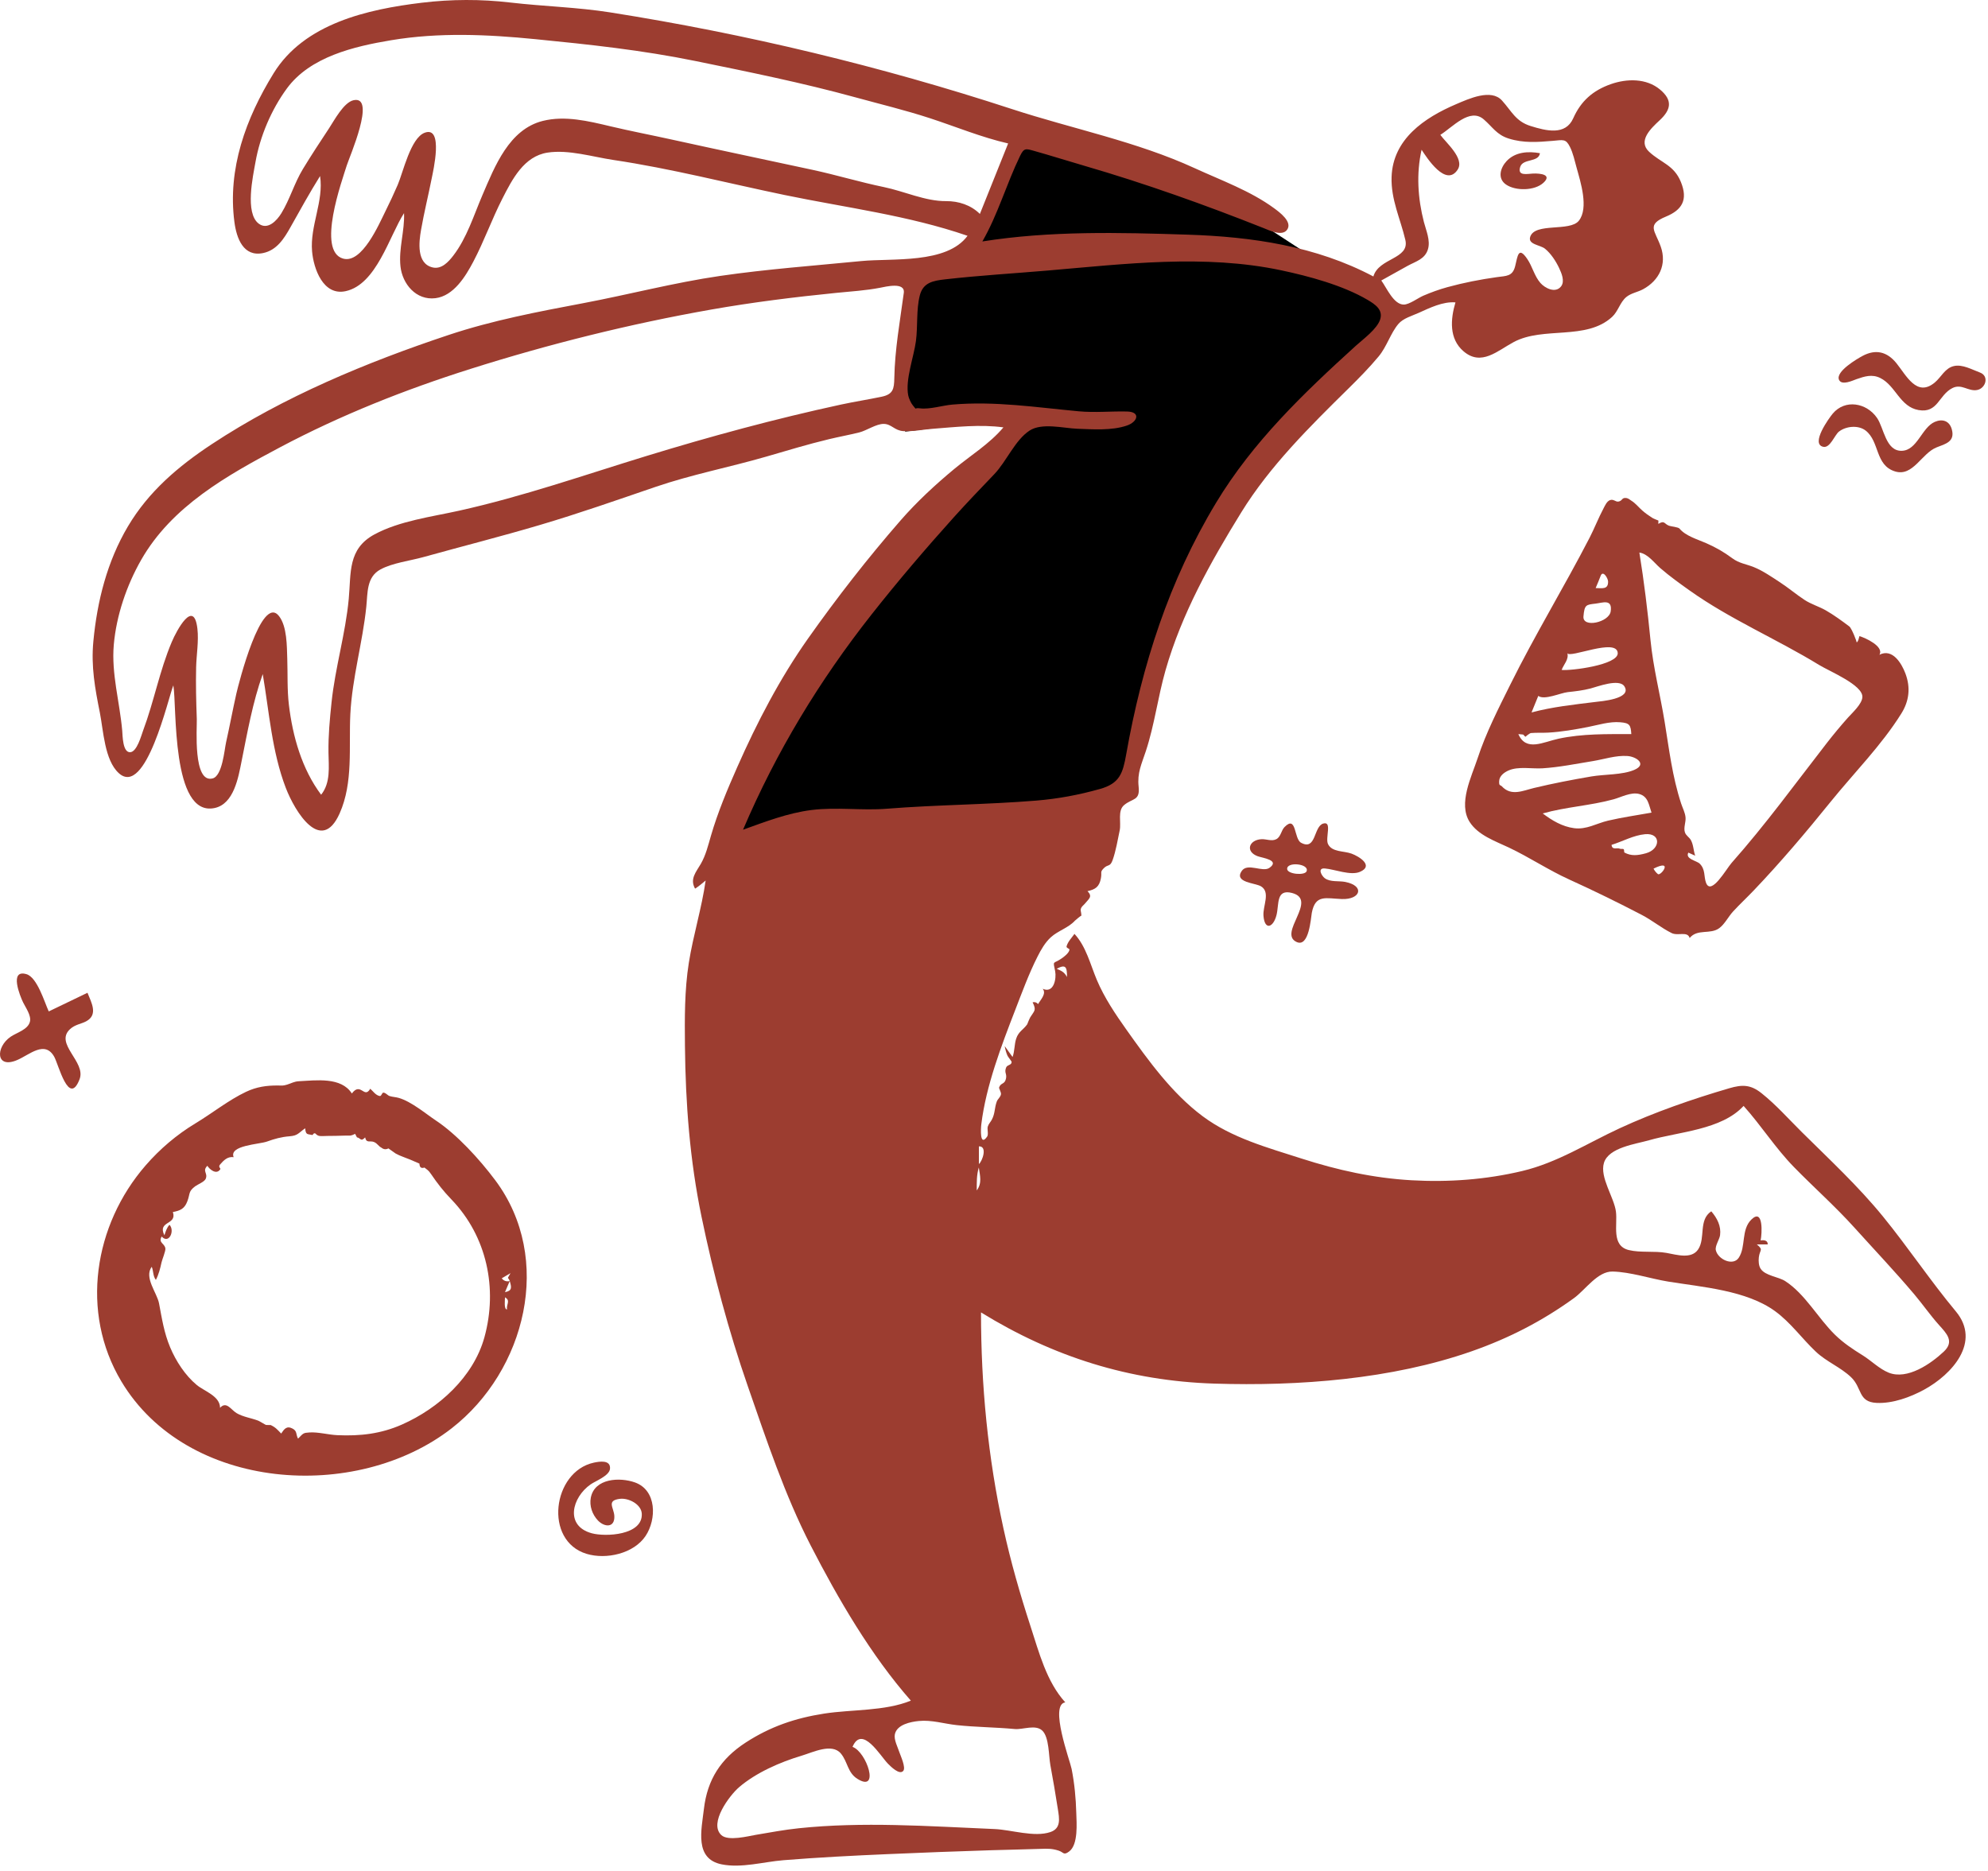 <svg width="272" height="256" viewBox="0 0 272 256" fill="none" xmlns="http://www.w3.org/2000/svg">
<path fill-rule="evenodd" clip-rule="evenodd" d="M140.852 15.758C139.655 18.925 138.459 22.092 137.263 25.259C136.496 27.288 135.73 29.317 134.963 31.346C134.691 32.066 134.54 32.804 134.014 33.303C132.774 34.479 130.55 35.228 129.06 36.055C128.062 36.609 127.064 37.164 126.066 37.718C125.552 38.004 124.411 38.364 124.05 38.838C123.653 39.361 123.841 40.322 123.841 41.045V47.291V59.059C128.996 58.414 134.151 57.77 139.305 57.126C132.438 65.05 125.57 72.974 118.702 80.899C117.01 82.851 114.955 84.731 113.694 87.003C111.01 91.84 108.386 96.711 105.733 101.565C103.264 106.082 100.794 110.6 98.324 115.118L120.543 114.172C126.295 113.927 132.204 114.296 137.747 112.665C142.316 111.321 146.885 109.978 151.454 108.634C152.061 108.455 153.954 108.253 154.385 107.764C154.788 107.306 154.78 105.575 154.894 104.989C157.05 93.904 159.796 81.69 166.09 72.148C170.602 65.309 176.691 59.32 182.268 53.356C184.445 51.028 186.659 48.728 188.758 46.33C189.296 45.715 190.073 45.018 190.429 44.272C190.658 43.79 190.979 42.871 190.837 42.444C190.775 42.258 189.34 41.592 189.134 41.46C187.68 40.526 186.239 39.571 184.795 38.622C180.736 35.953 176.681 33.278 172.599 30.646C169.417 28.593 166.244 26.416 162.887 24.652C159.408 22.823 155.576 21.536 151.928 20.091C148.242 18.631 144.549 17.188 140.852 15.758Z" fill="black"/>
<path fill-rule="evenodd" clip-rule="evenodd" d="M265.958 184.934C264.188 186.602 260.965 188.841 258.417 187.823C257.137 187.312 256.044 186.189 254.879 185.465C253.509 184.615 252.222 183.764 251.061 182.63C248.745 180.368 246.991 177.063 244.255 175.292C243.336 174.696 241.541 174.569 240.903 173.618C240.618 173.192 240.591 172.545 240.644 172.052C240.758 170.99 241.331 171.053 240.373 170.273H241.861C241.89 169.699 241.316 169.651 240.889 169.725C241.087 168.814 241.29 165.248 239.629 166.864C238.189 168.265 238.91 170.589 237.89 172.106C237.11 173.268 235.038 172.327 234.759 171.049C234.633 170.475 235.265 169.578 235.341 169.015C235.506 167.767 234.949 166.688 234.139 165.742C232.363 166.926 233.37 169.375 232.358 170.93C231.442 172.337 229.402 171.68 228.007 171.433C226.336 171.136 224.446 171.436 222.846 171.042C220.431 170.445 221.333 167.61 221.094 165.78C220.838 163.819 218.856 161.098 219.452 159.12C220.091 156.997 223.829 156.538 225.616 156.022C229.7 154.844 235.525 154.618 238.561 151.32C240.976 154.013 242.918 157.097 245.451 159.689C248.187 162.49 251.109 165.075 253.735 167.988C256.469 171.02 259.29 173.993 261.924 177.113C263.073 178.474 264.083 179.94 265.271 181.269C266.328 182.449 267.443 183.536 265.958 184.934ZM144.575 132.558C145.83 131.891 145.99 132.309 145.989 133.684C145.628 133.024 145.27 132.847 144.575 132.558ZM133.936 159.276V156.853C135.145 156.822 134.401 158.894 133.936 159.276ZM133.64 162.884C133.64 161.811 133.611 160.789 133.92 159.746C134.082 160.883 134.393 161.867 133.64 162.884ZM138.841 236.581C139.952 236.685 141.665 235.919 142.599 236.791C143.559 237.687 143.482 240.294 143.71 241.505C144.085 243.504 144.418 245.511 144.735 247.521C144.942 248.838 145.199 250.176 143.71 250.68C141.508 251.425 138.363 250.362 136.068 250.266C131.535 250.075 127.005 249.81 122.468 249.718C118.071 249.629 113.664 249.699 109.287 250.157C107.31 250.363 105.377 250.728 103.42 251.058C102.388 251.233 99.624 251.961 98.692 251.092C96.94 249.455 99.854 245.633 101.107 244.554C103.434 242.551 106.742 241.106 109.659 240.236C111.218 239.771 113.816 238.466 115.044 239.926C115.987 241.046 115.949 242.541 117.299 243.39C120.427 245.356 118.597 239.716 116.642 239.021C117.955 235.949 120.457 240.287 121.494 241.329C121.864 241.699 123.064 242.922 123.586 242.307C123.976 241.847 123.197 240.199 123.052 239.75C122.832 239.069 122.277 238.033 122.436 237.294C122.726 235.957 124.601 235.593 125.724 235.481C127.466 235.309 129.174 235.861 130.896 236.046C133.537 236.329 136.198 236.333 138.841 236.581ZM121.354 110.656C117.916 110.93 114.456 110.404 111.026 110.834C107.781 111.242 104.723 112.433 101.663 113.528C106.211 102.861 112.096 93.15 119.268 84.054C122.839 79.523 126.681 75.023 130.54 70.736C132.336 68.741 134.193 66.812 136.047 64.873C137.701 63.143 138.886 60.206 140.871 58.914C142.565 57.811 145.526 58.598 147.403 58.666C149.525 58.743 152.108 58.936 154.178 58.23C155.677 57.718 156.09 56.352 154.212 56.307C151.998 56.253 149.82 56.484 147.577 56.276C141.765 55.739 136.163 54.857 130.304 55.358C128.961 55.472 127.195 56.044 125.877 55.872C124.93 55.748 125.553 56.224 124.895 55.464C124.642 55.173 124.339 54.49 124.264 54.104C123.845 51.934 125.036 48.834 125.321 46.651C125.584 44.629 125.351 42.408 125.844 40.44C126.293 38.648 127.663 38.41 129.349 38.218C133.963 37.694 138.671 37.416 143.305 37.021C153.881 36.12 164.794 34.761 175.298 36.987C179.091 37.791 183.716 39.034 187.104 41.024C188.164 41.646 189.233 42.379 188.848 43.668C188.448 45.006 186.488 46.419 185.517 47.301C178.342 53.815 171.412 60.459 166.371 68.816C159.944 79.474 156.255 90.985 154.091 103.198C153.625 105.825 153.193 107.2 150.49 107.956C147.588 108.769 144.787 109.296 141.778 109.544C134.976 110.102 128.153 110.114 121.354 110.656ZM123.658 40.076C123.137 43.956 122.431 47.827 122.361 51.737C122.335 53.214 122.195 53.954 120.625 54.283C118.773 54.671 116.891 54.961 115.031 55.363C106.054 57.309 97.247 59.698 88.465 62.387C79.929 65.002 71.534 67.943 62.807 69.879C59.053 70.712 54.66 71.274 51.241 73.118C47.563 75.103 48.047 78.357 47.717 81.931C47.276 86.707 45.86 91.331 45.362 96.104C45.123 98.385 44.907 100.68 44.943 102.975C44.973 104.932 45.253 107.095 43.938 108.742C41.3 105.215 40.049 100.778 39.529 96.454C39.276 94.353 39.376 92.234 39.304 90.123C39.245 88.423 39.283 85.719 38.176 84.299C35.769 81.214 32.639 93.578 32.341 94.898C31.84 97.12 31.427 99.361 30.929 101.584C30.707 102.569 30.424 106.15 29.104 106.507C26.368 107.247 26.969 99.561 26.926 98.391C26.839 96.028 26.78 93.663 26.835 91.299C26.876 89.593 27.206 87.741 27.01 86.034C26.529 81.841 24.171 86.258 23.509 87.819C21.834 91.758 21.077 95.974 19.575 99.976C19.326 100.642 18.739 102.883 17.809 102.925C16.774 102.971 16.782 100.656 16.723 99.98C16.38 96.06 15.22 92.168 15.57 88.207C15.924 84.208 17.326 80.097 19.309 76.619C23.503 69.264 31.077 65.042 38.331 61.195C46.634 56.794 55.399 53.317 64.351 50.484C75.117 47.077 86.172 44.321 97.293 42.359C102.951 41.361 108.697 40.648 114.413 40.075C116.422 39.874 118.432 39.757 120.414 39.374C121.163 39.23 123.863 38.543 123.658 40.076ZM129.441 27.52C126.605 27.543 123.707 26.168 120.943 25.599C117.653 24.922 114.44 23.942 111.156 23.235C104.724 21.85 98.29 20.5 91.864 19.085C89.075 18.471 86.272 17.936 83.493 17.276C80.52 16.57 77.309 15.783 74.266 16.544C69.654 17.697 67.706 22.742 66.013 26.68C64.817 29.461 63.879 32.562 62.014 34.982C61.35 35.845 60.406 36.874 59.201 36.594C56.964 36.075 57.319 33.115 57.604 31.478C58.017 29.103 58.602 26.756 59.07 24.392C59.259 23.438 60.721 17.193 58.111 18.16C56.174 18.877 55.15 23.601 54.417 25.288C53.872 26.541 53.295 27.787 52.683 29.01C51.868 30.641 49.54 36.091 46.963 35.389C43.276 34.383 46.813 24.688 47.441 22.645C47.786 21.523 51.534 13.017 48.371 13.713C47.023 14.009 45.711 16.512 45.024 17.549C43.806 19.389 42.591 21.242 41.444 23.127C40.265 25.066 39.663 27.273 38.493 29.183C37.877 30.189 36.621 31.529 35.395 30.598C33.483 29.148 34.616 24.103 34.951 22.196C35.574 18.649 37.121 15.014 39.244 12.114C42.434 7.758 48.453 6.35 53.515 5.504C60.048 4.411 66.672 4.71 73.233 5.357C80.612 6.084 87.878 6.862 95.151 8.349C102.481 9.848 109.814 11.334 117.031 13.316C120.431 14.25 123.88 15.078 127.231 16.174C130.794 17.339 134.272 18.788 137.934 19.628C136.646 22.842 135.357 26.057 134.069 29.272C132.836 28.052 131.153 27.506 129.441 27.52ZM192.584 36.379C193.714 35.761 194.962 35.47 195.374 34.104C195.739 32.898 195.116 31.53 194.818 30.372C193.985 27.129 193.766 23.77 194.503 20.489C195.207 21.564 197.844 25.7 199.448 23.196C200.415 21.686 197.823 19.513 197.067 18.452C198.727 17.427 201.098 14.678 203.011 16.336C204.247 17.408 204.771 18.44 206.437 18.961C208.459 19.594 210.363 19.449 212.428 19.274C213.874 19.152 214.223 18.959 214.788 20.073C215.231 20.948 215.46 22.031 215.719 22.971C216.23 24.824 217.412 28.475 216.012 30.211C214.786 31.732 210.028 30.428 209.368 32.391C209.007 33.462 210.727 33.5 211.384 34.029C212.198 34.685 212.871 35.729 213.313 36.661C213.641 37.35 214.139 38.489 213.581 39.194C212.811 40.169 211.384 39.429 210.763 38.721C209.939 37.779 209.671 36.492 208.983 35.467C207.721 33.586 207.646 35.082 207.302 36.433C206.945 37.837 206.101 37.74 204.807 37.92C202.538 38.237 200.245 38.683 198.037 39.291C196.905 39.603 195.807 40 194.729 40.464C194.034 40.762 192.83 41.667 192.076 41.675C190.679 41.691 189.711 39.355 188.99 38.38C190.187 37.712 191.381 37.037 192.584 36.379ZM267.599 179.435C264.11 175.248 261.089 170.698 257.647 166.473C254.252 162.307 250.324 158.664 246.514 154.89C244.716 153.109 242.993 151.155 241.008 149.577C239.527 148.399 238.388 148.381 236.607 148.902C231.546 150.385 226.393 152.169 221.604 154.381C217.144 156.441 213.082 159.086 208.245 160.234C203.309 161.407 198.176 161.783 193.116 161.493C187.926 161.195 183.031 160.115 178.095 158.528C173.421 157.024 168.548 155.712 164.55 152.733C160.359 149.61 157.121 145.118 154.121 140.893C152.602 138.754 151.094 136.508 150.071 134.084C149.183 131.98 148.603 129.497 147.009 127.782C146.618 128.337 146.132 128.812 145.933 129.462C145.843 129.758 146.375 129.749 146.321 129.984C146.218 130.427 145.628 130.878 145.286 131.119C144.055 131.985 144.048 131.296 144.371 132.915C144.559 133.859 144.203 135.989 142.663 135.293C143.23 135.972 142.33 136.828 142.036 137.387C141.833 137.155 141.582 137.074 141.281 137.144C141.844 138.265 141.511 138.295 140.966 139.185C140.866 139.348 140.513 140.2 140.564 140.128C140.006 140.922 139.362 141.122 139.037 142.111C138.77 142.923 138.838 143.816 138.541 144.627C138.181 144.13 137.821 143.632 137.461 143.135C137.534 143.526 137.681 144.105 137.852 144.46C137.959 144.682 138.42 145.2 138.414 145.321C138.389 145.774 137.825 145.665 137.664 146.055C137.362 146.787 137.798 146.895 137.634 147.609C137.445 148.428 136.938 148.101 136.698 148.799C136.652 148.932 137.008 149.454 136.951 149.74C136.872 150.144 136.505 150.37 136.376 150.73C136.046 151.645 136.166 152.314 135.709 153.192C135.532 153.532 135.274 153.758 135.149 154.145C135.04 154.485 135.275 155.209 135.064 155.514C134.044 156.983 134.188 154.453 134.265 153.825C134.914 148.557 136.997 143.119 138.903 138.195C139.85 135.749 140.772 133.226 141.959 130.882C142.437 129.939 142.989 128.965 143.779 128.243C144.778 127.33 146.195 126.964 147.1 125.945C146.957 126.105 148.081 125.042 147.901 125.392C148.062 125.079 147.781 124.656 147.881 124.354C148.005 123.979 148.24 123.9 148.501 123.571C148.971 122.981 149.529 122.687 148.791 121.936C149.886 121.694 150.409 121.338 150.628 120.166C150.788 119.308 150.465 119.364 151.028 118.792C151.593 118.218 151.879 118.666 152.235 117.671C152.661 116.481 152.943 114.862 153.199 113.617C153.421 112.529 152.881 110.93 153.798 110.162C154.959 109.189 155.997 109.601 155.789 107.646C155.586 105.739 156.179 104.584 156.774 102.78C157.962 99.179 158.421 95.377 159.463 91.733C161.686 83.955 165.614 76.943 169.837 70.098C173.74 63.772 179.196 58.382 184.464 53.192C185.907 51.77 187.333 50.328 188.628 48.77C189.744 47.428 190.254 45.601 191.326 44.327C191.978 43.553 193.19 43.222 194.1 42.812C195.617 42.128 197.425 41.235 199.137 41.374C198.457 43.667 198.235 46.348 200.243 48.068C202.679 50.154 204.887 47.987 207.12 46.797C211.191 44.629 217.012 46.619 220.561 43.369C221.406 42.595 221.642 41.358 222.521 40.635C223.166 40.105 224.083 39.971 224.809 39.575C227.015 38.375 228.085 36.178 227.227 33.75C226.442 31.531 225.222 30.761 227.937 29.636C230.14 28.724 230.978 27.349 229.981 24.901C229.03 22.568 227.288 22.299 225.639 20.772C224.042 19.293 225.876 17.571 227.073 16.461C228.615 15.028 228.91 13.738 227.122 12.248C225.249 10.688 222.576 10.743 220.392 11.514C217.923 12.386 216.297 13.835 215.252 16.184C214.188 18.575 211.551 17.908 209.416 17.241C207.373 16.604 206.841 15.23 205.5 13.749C204.009 12.103 200.969 13.511 199.21 14.263C194.877 16.115 190.57 19.038 190.398 24.215C190.296 27.302 191.602 29.926 192.28 32.824C192.901 35.474 188.644 35.265 187.907 37.828C180.043 33.665 171.285 32.391 162.494 32.108C153.151 31.806 143.673 31.564 134.409 33.038C136.56 29.292 137.695 25.184 139.566 21.335C140.104 20.227 140.336 20.322 141.525 20.657C143.808 21.299 146.074 22.019 148.352 22.681C156.675 25.101 164.835 28.016 172.882 31.208C173.664 31.519 175.411 32.381 176.096 31.443C176.887 30.363 175.057 29.031 174.317 28.487C171.076 26.11 167.06 24.667 163.431 22.999C155.497 19.354 146.71 17.623 138.432 14.916C120.559 9.07 102.068 4.63 83.495 1.697C78.962 0.982 74.381 0.877 69.829 0.346C65.796 -0.125 61.757 -0.114 57.724 0.372C50.278 1.27 41.644 3.208 37.438 10.025C33.641 16.18 31.106 23.099 32.075 30.4C32.366 32.593 33.295 35.19 36.001 34.625C37.878 34.233 38.875 32.638 39.746 31.082C41.063 28.73 42.364 26.379 43.791 24.09C44.32 27.522 42.396 30.896 42.699 34.391C42.904 36.763 44.215 40.51 47.294 39.839C51.515 38.919 53.252 32.325 55.281 29.162C55.384 31.598 54.53 33.999 54.792 36.441C55.05 38.853 56.934 41.13 59.581 40.8C62.078 40.488 63.701 37.813 64.761 35.799C66.237 32.997 67.297 29.992 68.738 27.171C70.089 24.526 71.689 21.378 74.915 20.881C77.793 20.438 81.091 21.465 83.935 21.889C91.821 23.064 99.549 25.065 107.349 26.682C115.713 28.415 124.274 29.468 132.38 32.265C129.53 36.144 122.071 35.306 117.825 35.722C111.409 36.352 104.91 36.825 98.531 37.754C92.23 38.671 86.06 40.299 79.808 41.481C73.589 42.656 67.381 43.834 61.363 45.839C50.191 49.562 38.831 54.273 28.987 60.769C24.407 63.791 20.338 67.246 17.509 72.016C14.662 76.817 13.293 82.245 12.772 87.767C12.447 91.206 12.998 94.182 13.665 97.528C14.147 99.951 14.303 104.008 16.246 105.782C19.954 109.169 23.033 95.433 23.717 93.774C24.21 96.493 23.404 111.809 29.354 110.563C32.009 110.007 32.611 106.363 33.052 104.168C33.855 100.166 34.575 96.084 35.949 92.229C36.831 97.422 37.198 102.833 39.098 107.793C40.36 111.087 43.961 116.931 46.471 111.292C48.354 107.063 47.708 102.209 47.933 97.719C48.184 92.743 49.612 87.944 50.118 83.017C50.314 81.108 50.136 78.957 52.054 77.915C53.701 77.022 56.109 76.73 57.907 76.231C63.231 74.753 68.591 73.394 73.891 71.825C79.193 70.256 84.421 68.422 89.653 66.632C94.656 64.921 99.764 63.948 104.828 62.482C107.707 61.648 110.552 60.777 113.471 60.081C114.829 59.757 116.205 59.505 117.56 59.17C118.565 58.922 119.889 57.985 120.922 58.002C121.985 58.019 122.385 58.919 123.604 58.99C124.916 59.066 126.251 58.776 127.556 58.676C130.736 58.432 134.116 58.038 137.289 58.478C135.382 60.74 132.807 62.303 130.55 64.177C127.947 66.338 125.427 68.671 123.204 71.223C118.73 76.357 114.502 81.784 110.573 87.346C106.698 92.833 103.578 98.838 100.866 104.973C99.514 108.03 98.202 111.153 97.268 114.367C96.885 115.686 96.572 117.011 95.879 118.212C95.244 119.313 94.349 120.262 95.1 121.592C95.617 121.268 96.081 120.866 96.548 120.477C96.008 124.282 94.843 127.963 94.243 131.756C93.653 135.493 93.677 139.336 93.715 143.11C93.795 151.014 94.383 158.739 95.986 166.492C97.608 174.331 99.691 182.111 102.317 189.674C104.846 196.955 107.383 204.591 110.913 211.454C114.682 218.784 119.166 226.491 124.623 232.696C121.059 234.156 116.523 233.883 112.749 234.471C108.804 235.086 105.391 236.246 102.029 238.429C98.628 240.638 96.781 243.482 96.311 247.509C95.977 250.376 94.984 254.345 98.746 255.098C101.451 255.64 104.475 254.75 107.185 254.53C111.927 254.146 116.675 253.906 121.427 253.699C126.167 253.492 130.907 253.31 135.648 253.163C137.878 253.094 140.109 253.059 142.339 252.979C143.338 252.943 143.943 252.928 144.839 253.217C145.548 253.445 145.496 253.919 146.284 253.333C147.556 252.387 147.295 249.404 147.259 248.093C147.205 246.069 147.013 244.022 146.618 242.036C146.384 240.856 143.54 233.25 145.752 232.93C143.183 230.107 142.157 226.076 141.002 222.538C139.557 218.105 138.287 213.684 137.291 209.125C135.163 199.386 134.222 189.54 134.222 179.575C144.088 185.656 154.526 188.95 166.146 189.317C177.699 189.683 190.391 188.734 201.361 184.891C206.441 183.111 210.992 180.773 215.347 177.624C216.909 176.496 218.581 173.939 220.63 173.983C223.075 174.036 225.814 174.961 228.242 175.357C232.886 176.114 238.948 176.541 242.879 179.414C245.015 180.974 246.546 183.158 248.452 184.956C249.901 186.324 251.819 187.066 253.258 188.434C254.81 189.91 254.194 191.838 256.768 191.957C258.969 192.059 261.382 191.174 263.28 190.135C267.066 188.061 271.098 183.636 267.599 179.435Z" fill="#9C3D30"/>
<path fill-rule="evenodd" clip-rule="evenodd" d="M231.203 80.815C236.745 84.751 243.101 87.44 248.891 90.985C250.341 91.872 254.857 93.714 254.813 95.36C254.787 96.323 253.43 97.529 252.836 98.196C251.818 99.338 250.86 100.493 249.921 101.701C245.621 107.236 241.572 112.822 236.911 118.079C236.21 118.869 234.096 122.645 233.414 120.77C233.104 119.92 233.359 118.964 232.553 118.172C232.138 117.763 230.535 117.538 231.002 116.663C231.313 116.803 231.625 116.943 231.936 117.083C231.694 116.383 231.712 115.616 231.35 114.955C231.124 114.544 230.684 114.349 230.531 113.886C230.32 113.247 230.678 112.504 230.618 111.845C230.559 111.187 230.218 110.566 230.015 109.946C228.809 106.27 228.376 102.564 227.759 98.772C227.148 95.019 226.197 91.383 225.823 87.589C225.429 83.581 224.945 79.581 224.3 75.605C225.451 75.766 226.337 77.018 227.151 77.725C228.432 78.837 229.822 79.834 231.203 80.815ZM226.859 119.618C226.595 119.411 226.388 119.156 226.239 118.853C228.955 117.508 227.316 119.803 226.859 119.618ZM225.208 116.749C224.024 117.075 223.173 117.141 222.261 116.654C222.174 116.608 222.274 116.252 222.118 116.179C221.981 116.116 221.773 116.194 221.656 116.135C221.259 115.932 220.563 116.375 220.495 115.601C222.006 115.139 223.492 114.286 225.087 114.142C227.304 113.942 227.201 116.199 225.208 116.749ZM220.021 112.287C218.406 112.665 217.075 113.547 215.359 113.317C213.748 113.101 212.348 112.266 211.077 111.303C214.256 110.403 217.59 110.241 220.766 109.37C221.801 109.087 223.16 108.339 224.274 108.64C225.512 108.975 225.591 110.135 225.962 111.191C223.98 111.547 221.983 111.829 220.021 112.287ZM209.918 107.809C208.366 108.18 206.78 108.99 205.483 107.591C205.273 107.365 205.09 107.591 205.115 106.895C205.141 106.162 205.806 105.689 206.379 105.431C207.725 104.824 209.612 105.217 211.042 105.127C213.322 104.985 215.644 104.511 217.9 104.146C219.462 103.894 221.075 103.333 222.671 103.444C223.904 103.529 225.391 104.58 223.594 105.346C221.959 106.044 219.506 105.937 217.734 106.24C215.114 106.686 212.504 107.191 209.918 107.809ZM208.402 100.508C208.503 100.61 208.603 100.713 208.704 100.815C208.687 100.811 209.299 100.316 209.461 100.302C210.248 100.233 211.039 100.288 211.827 100.243C213.643 100.141 215.472 99.824 217.256 99.476C218.708 99.192 220.188 98.703 221.683 98.826C222.977 98.932 223.113 99.197 223.198 100.446C219.894 100.446 216.49 100.377 213.243 101.076C211.129 101.531 208.799 102.886 207.741 100.443C207.961 100.465 208.182 100.486 208.402 100.508ZM210.468 95.219C211.287 95.843 213.521 94.806 214.503 94.702C215.569 94.589 216.572 94.472 217.606 94.207C218.522 93.971 221.554 92.793 222.256 93.919C223.334 95.645 218.971 95.961 218.279 96.047C215.379 96.405 212.369 96.723 209.546 97.484C209.853 96.729 210.161 95.975 210.468 95.219ZM214.447 89.359C214.659 90.156 221.219 87.217 221.339 89.353C221.431 90.992 214.848 91.809 213.665 91.665C213.942 90.91 214.679 90.234 214.447 89.359ZM216.65 84.346C216.789 82.737 217.005 82.746 218.295 82.594C219.279 82.479 220.631 81.902 220.376 83.656C220.156 85.157 216.509 85.969 216.65 84.346ZM218.995 78.81C219.305 77.947 220.004 79.109 220.018 79.548C220.057 80.717 219.171 80.464 218.318 80.464C218.556 79.918 218.781 79.366 218.995 78.81ZM229.792 72.327C229.618 72.118 228.641 72.038 228.363 71.936C227.679 71.685 227.776 71.151 226.902 71.678C226.858 71.634 226.941 71.238 226.894 71.22C226.87 71.211 226.257 70.98 226.058 70.852C225.577 70.544 225.144 70.243 224.703 69.857C224.234 69.447 223.763 68.851 223.227 68.525C223.001 68.387 222.816 68.192 222.544 68.149C221.837 68.04 222.039 68.533 221.421 68.631C221.04 68.691 220.763 68.246 220.265 68.438C219.835 68.604 219.585 69.207 219.393 69.566C218.696 70.874 218.158 72.28 217.476 73.602C213.986 80.357 210.02 86.856 206.64 93.674C205.012 96.959 203.313 100.266 202.167 103.757C201.341 106.275 199.475 109.953 201.08 112.468C202.248 114.297 204.585 115.087 206.449 115.971C209.255 117.301 211.841 119.039 214.678 120.329C218.06 121.866 221.345 123.474 224.642 125.191C226.048 125.924 227.317 126.978 228.719 127.672C229.576 128.096 230.9 127.372 231.179 128.345C232.253 127.043 233.992 127.911 235.235 126.995C235.966 126.456 236.5 125.394 237.11 124.73C238.025 123.735 239.018 122.812 239.951 121.834C243.655 117.95 247.076 113.906 250.446 109.735C253.665 105.751 257.425 101.988 260.144 97.628C261.224 95.897 261.42 94.082 260.707 92.169C260.187 90.775 258.933 88.668 257.143 89.592C257.822 88.465 255.203 87.261 254.408 87.04C254.396 87.037 254.24 87.903 254.018 87.882C254.097 87.889 253.353 85.963 253.026 85.716C252.054 84.981 250.873 84.123 249.813 83.518C248.841 82.963 247.815 82.689 246.874 82.068C245.733 81.315 244.685 80.423 243.54 79.676C242.433 78.954 241.201 78.101 239.978 77.605C238.918 77.175 237.966 77.091 237.012 76.385C235.832 75.513 234.803 74.921 233.442 74.32C232.265 73.8 230.634 73.346 229.792 72.327Z" fill="#9C3D30"/>
<path fill-rule="evenodd" clip-rule="evenodd" d="M69.092 176.807C69.308 176.298 69.524 175.79 69.741 175.282C70.008 176.168 70.083 176.609 69.092 176.807ZM69.38 179.155C68.911 179.239 69.096 177.768 69.096 177.512C69.906 177.97 69.235 178.52 69.38 179.155ZM68.649 174.911C69.049 174.675 69.448 174.439 69.848 174.203C69.291 175.234 69.51 174.59 69.739 175.279C69.32 175.399 68.911 175.259 68.649 174.911ZM66.28 182.973C64.781 188.41 60.022 192.698 54.994 194.919C52.105 196.195 49.266 196.514 46.146 196.372C44.943 196.317 43.527 195.926 42.369 195.999C41.477 196.055 41.518 196.093 40.779 196.848C40.453 196.246 40.689 195.824 40.034 195.474C39.216 195.037 38.877 195.546 38.471 196.151C37.94 195.601 37.723 195.314 37.035 194.987C37.057 194.997 36.377 194.971 36.405 194.98C36.282 194.942 35.542 194.467 35.311 194.38C34.36 194.023 33.261 193.877 32.385 193.365C31.618 192.919 30.986 191.665 30.108 192.629C30.108 191.019 27.939 190.351 26.923 189.508C25.334 188.19 24.072 186.239 23.28 184.352C22.436 182.34 22.154 180.411 21.759 178.337C21.483 176.888 19.675 174.793 20.76 173.331C21.019 173.944 20.898 174.572 21.327 175.128C21.714 174.383 21.926 173.549 22.101 172.734C22.187 172.335 22.684 171.163 22.628 170.815C22.513 170.102 21.631 170.064 22.12 169.191C23.134 170.294 23.952 168.357 23.186 167.585C22.808 168.011 22.669 168.496 22.495 169.024C21.498 167.012 24.256 167.66 23.653 165.843C24.66 165.65 25.238 165.396 25.621 164.401C26.047 163.295 25.734 163.053 26.7 162.322C27.033 162.071 27.973 161.709 28.145 161.295C28.478 160.496 27.631 160.259 28.373 159.51C28.623 159.95 29.6 160.82 30.135 159.992C30.242 159.827 29.792 159.71 30.119 159.329C30.604 158.766 31.146 158.214 31.965 158.333C31.316 156.711 35.461 156.583 36.523 156.2C37.587 155.817 38.49 155.565 39.618 155.476C40.745 155.387 40.801 155.057 41.755 154.378C41.836 155.349 42.069 155.136 42.76 155.307C42.925 155.023 43.096 154.99 43.269 155.211C43.443 155.376 43.654 155.453 43.904 155.444C44.283 155.464 44.713 155.414 45.11 155.422C46.042 155.44 47.004 155.363 47.918 155.382C48.154 155.343 48.374 155.261 48.581 155.136C48.667 155.299 48.754 155.461 48.839 155.624C49.324 155.685 49.361 156.292 49.957 155.628C50.133 156.472 50.64 156.033 51.175 156.262C51.663 156.471 51.741 156.805 52.191 157.038C52.487 157.278 52.804 157.31 53.144 157.134C53.467 157.373 53.795 157.605 54.127 157.831C54.74 158.177 55.462 158.389 56.108 158.662C56.537 158.839 56.964 159.024 57.388 159.215C57.4 159.726 57.63 159.906 58.075 159.756C58.477 160.093 58.591 160.079 58.981 160.653C59.866 161.952 60.651 162.962 61.768 164.123C66.624 169.172 68.116 176.311 66.28 182.973ZM67.77 161.503C65.578 158.567 62.474 155.205 59.685 153.35C58.272 152.41 56.288 150.723 54.559 150.225C54.15 150.107 53.725 150.1 53.323 149.976C53.011 149.881 52.842 149.561 52.487 149.504C52.239 149.463 52.212 150.019 51.948 149.968C51.397 149.86 51.047 149.313 50.658 148.971C49.821 150.412 49.367 147.989 48.14 149.618C46.678 147.327 43.245 147.828 40.911 147.943C40.219 147.977 39.894 148.224 39.281 148.406C38.71 148.576 38.653 148.532 38.03 148.527C36.477 148.515 35.098 148.711 33.662 149.393C31.251 150.538 29.037 152.323 26.746 153.704C24.186 155.247 21.878 157.211 19.92 159.467C12.839 167.627 10.946 179.538 16.592 188.997C25.559 204.022 48.691 205.627 61.798 195.433C71.925 187.557 75.779 172.225 67.77 161.503Z" fill="#9C3D30"/>
<path fill-rule="evenodd" clip-rule="evenodd" d="M178.764 119.223C178.513 119.823 176.162 119.621 176.111 118.913C176.034 117.855 179.202 118.179 178.764 119.223ZM181.261 118.83C182.593 118.938 184.781 119.843 186.064 119.296C188.023 118.462 185.966 117.182 184.915 116.799C183.846 116.41 182.253 116.616 181.703 115.498C181.29 114.657 182.312 112.31 181.044 112.687C179.713 113.083 180.1 116.446 178.012 115.312C177.016 114.771 177.422 111.477 175.754 113.16C175.297 113.62 175.258 114.466 174.653 114.809C174.036 115.16 173.262 114.795 172.611 114.825C170.886 114.906 170.336 116.519 172.084 117.159C172.731 117.396 175.169 117.685 173.692 118.742C172.761 119.408 170.694 118.011 169.895 119.17C168.797 120.762 171.739 120.798 172.529 121.274C173.868 122.081 172.762 123.965 172.869 125.306C173.032 127.356 174.223 126.928 174.656 125.193C175.023 123.721 174.568 121.603 176.787 122.187C180.4 123.14 174.777 127.727 177.424 128.901C179.112 129.65 179.351 125.604 179.482 124.907C179.967 122.336 181.411 122.936 183.6 123.014C186.156 123.106 186.773 121.216 184.066 120.674C183.202 120.501 182.014 120.72 181.264 120.169C180.82 119.844 180.21 118.745 181.261 118.83Z" fill="#9C3D30"/>
<path fill-rule="evenodd" clip-rule="evenodd" d="M86.876 202.84C84.807 202.099 81.346 202.259 80.834 204.931C80.62 206.049 81.037 207.232 81.809 208.045C82.705 208.987 84.132 209.074 84.055 207.434C84.002 206.298 82.922 205.312 84.822 205.083C86.004 204.941 87.753 205.825 87.811 207.131C87.945 210.075 82.849 210.305 80.971 209.796C77.244 208.786 78.257 204.883 80.816 203.101C81.477 202.641 83.374 201.932 83.461 200.976C83.576 199.708 82.008 199.967 81.239 200.134C75.59 201.363 74.358 210.828 80.262 212.612C82.942 213.422 86.718 212.586 88.333 210.158C89.848 207.881 89.869 203.911 86.876 202.84Z" fill="#9C3D30"/>
<path fill-rule="evenodd" clip-rule="evenodd" d="M11.969 135.841C10.202 136.691 8.436 137.541 6.671 138.391C6.087 137.142 5.101 133.729 3.62 133.294C1.223 132.588 2.749 136.308 3.163 137.159C3.503 137.857 4.291 138.94 4.1 139.772C3.843 140.894 2.26 141.292 1.432 141.871C-0.619 143.303 -0.602 146.312 2.367 145.037C4.047 144.316 6.128 142.314 7.415 144.587C8.01 145.635 9.419 151.493 10.89 147.662C11.801 145.29 7.418 142.826 9.579 140.819C10.274 140.174 11.088 140.119 11.783 139.748C13.461 138.852 12.515 137.195 11.969 135.841Z" fill="#9C3D30"/>
<path fill-rule="evenodd" clip-rule="evenodd" d="M270.88 50.964C269.827 50.578 268.524 49.827 267.354 50.083C266.11 50.355 265.61 51.601 264.705 52.35C262.247 54.386 260.815 51.351 259.464 49.688C258.188 48.117 256.632 47.736 254.832 48.701C254.114 49.086 251.093 50.848 251.62 51.978C251.999 52.79 253.492 52.061 254.001 51.883C255.106 51.499 256.133 51.162 257.263 51.723C259.384 52.774 259.934 55.658 262.499 56.108C265.152 56.573 265.239 54.048 267.132 53.098C268.402 52.461 269.286 53.589 270.51 53.364C271.677 53.15 272.217 51.452 270.88 50.964Z" fill="#9C3D30"/>
<path fill-rule="evenodd" clip-rule="evenodd" d="M249.463 61.138C250.401 61.342 251.014 59.522 251.601 59.06C252.575 58.295 254.264 58.141 255.256 58.911C257.194 60.414 256.526 63.659 259.284 64.505C261.75 65.261 262.911 62.014 264.987 61.206C266.193 60.736 267.518 60.428 267.047 58.741C266.722 57.575 265.764 57.275 264.722 57.723C262.932 58.493 262.324 61.627 260.202 61.683C258.007 61.741 257.769 58.576 256.826 57.197C255.389 55.096 252.435 54.588 250.756 56.597C250.249 57.204 247.676 60.751 249.463 61.138Z" fill="#9C3D30"/>
<path fill-rule="evenodd" clip-rule="evenodd" d="M206.062 25.256C207.367 26.149 209.968 26.118 211.171 25.011C212.394 23.884 210.761 23.711 209.764 23.745C208.997 23.772 207.562 24.152 207.999 22.828C208.387 21.653 210.518 22.251 210.696 20.961C209.092 20.673 207.325 20.777 206.139 22.038C205.281 22.949 204.84 24.42 206.062 25.256Z" fill="#9C3D30"/>
</svg>
